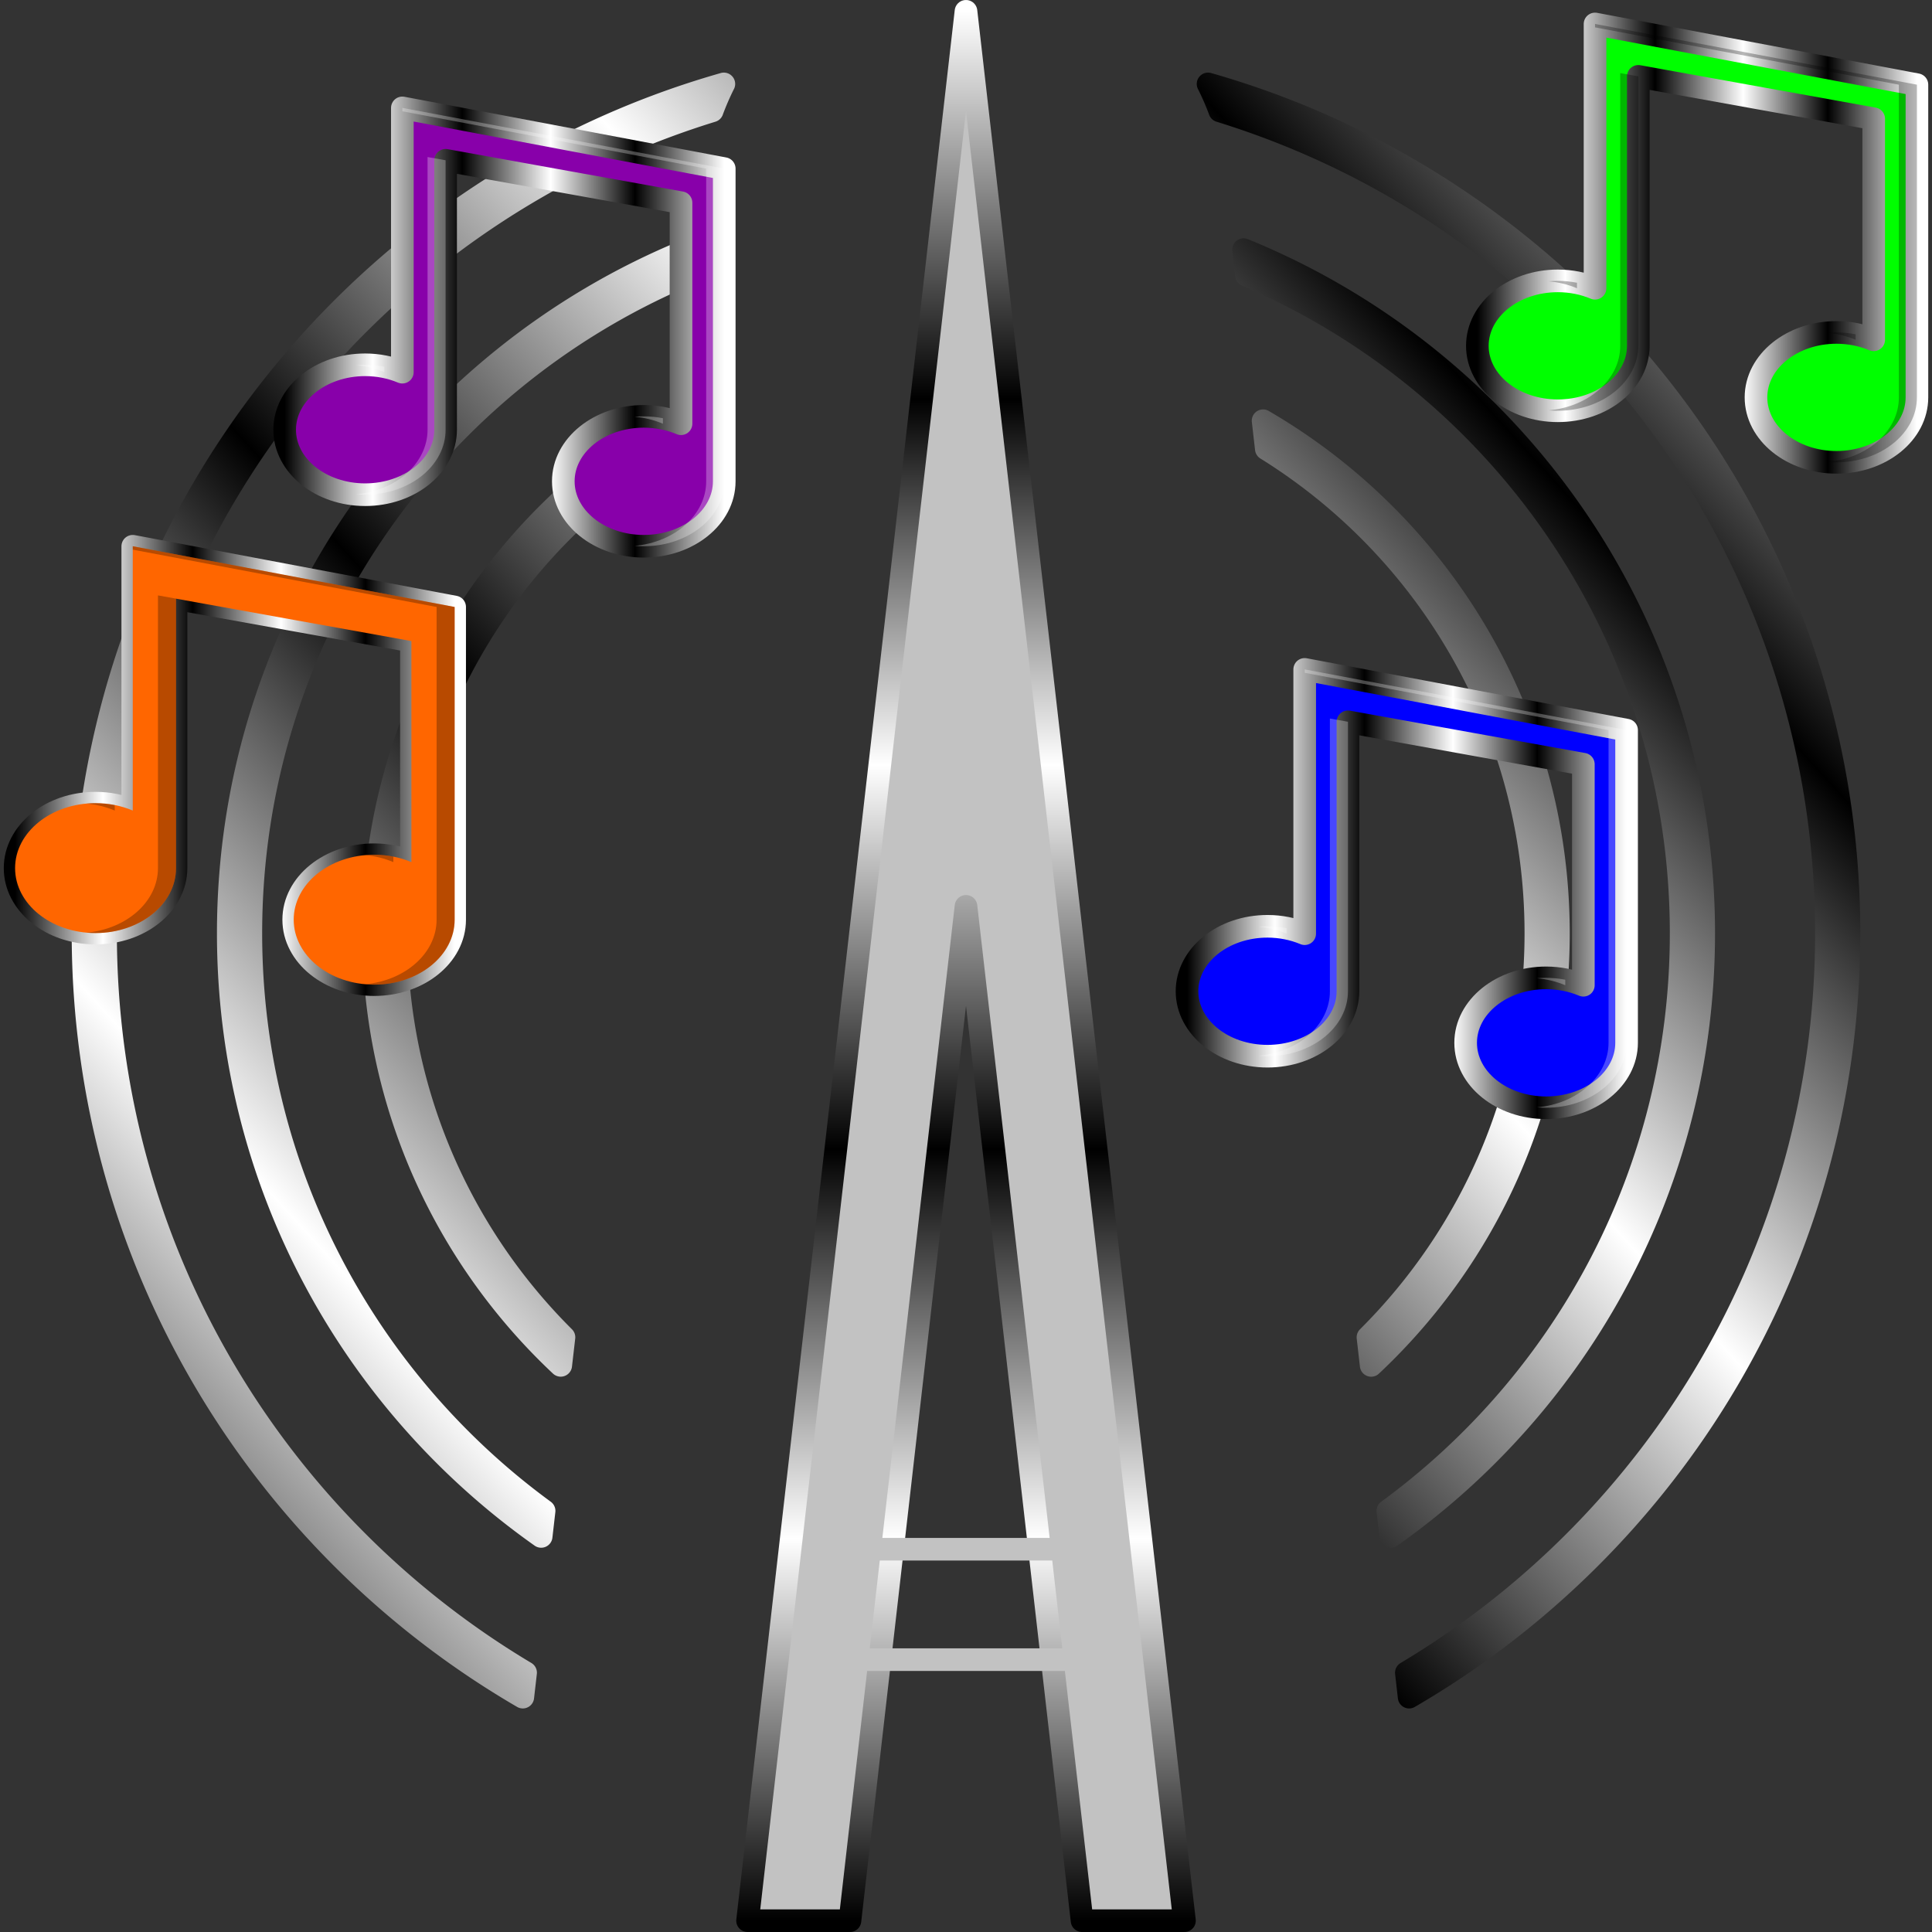 <?xml version="1.0" encoding="UTF-8" standalone="no"?>
<!-- Created with Inkscape (http://www.inkscape.org/) -->

<svg
   width="512"
   height="512"
   viewBox="0 0 135.467 135.467"
   version="1.1"
   id="svg5"
   inkscape:version="1.4.2 (ebf0e940d0, 2025-05-08)"
   sodipodi:docname="internet-radio-new.svg"
   xml:space="preserve"
   xmlns:inkscape="http://www.inkscape.org/namespaces/inkscape"
   xmlns:sodipodi="http://sodipodi.sourceforge.net/DTD/sodipodi-0.dtd"
   xmlns:xlink="http://www.w3.org/1999/xlink"
   xmlns="http://www.w3.org/2000/svg"
   xmlns:svg="http://www.w3.org/2000/svg"><rect x="0" y="0" width="135.467" height="135.467" fill="#333333" stroke="none"/><sodipodi:namedview
     id="namedview7"
     pagecolor="#242424"
     bordercolor="#666666"
     borderopacity="1"
     inkscape:showpageshadow="0"
     inkscape:pageopacity="0"
     inkscape:pagecheckerboard="1"
     inkscape:deskcolor="#000000"
     inkscape:document-units="px"
     showgrid="false"
     inkscape:zoom="1.3037281"
     inkscape:cx="569.52058"
     inkscape:cy="182.93691"
     inkscape:window-width="3256"
     inkscape:window-height="1080"
     inkscape:window-x="1864"
     inkscape:window-y="0"
     inkscape:window-maximized="0"
     inkscape:current-layer="layer1" /><defs
     id="defs2"><inkscape:path-effect
       effect="perspective-envelope"
       up_left_point="-173.289,-13.478"
       up_right_point="2.216,-13.738"
       down_left_point="-150.292,50.499"
       down_right_point="-20.781,50.499"
       id="path-effect13"
       is_visible="true"
       lpeversion="1"
       deform_type="perspective"
       horizontal_mirror="false"
       vertical_mirror="true"
       overflow_perspective="false" /><inkscape:path-effect
       effect="fillet_chamfer"
       id="path-effect4"
       is_visible="true"
       lpeversion="1"
       nodesatellites_param="F,0,0,1,0,4,0,1 @ F,0,0,1,0,4,0,1 @ F,0,0,1,0,4,0,1 @ F,0,0,1,0,4,0,1 @ F,0,0,1,0,4,0,1 @ F,0,0,1,0,4,0,1 @ F,0,0,1,0,4,0,1 @ F,0,0,1,0,4,0,1 @ F,0,0,1,0,4,0,1"
       radius="4"
       unit="px"
       method="auto"
       mode="F"
       chamfer_steps="1"
       flexible="false"
       use_knot_distance="true"
       apply_no_radius="true"
       apply_with_radius="true"
       only_selected="false"
       hide_knots="false" /><linearGradient
       id="linearGradient55090"><stop
         style="stop-color:#ffffff;stop-opacity:1;"
         offset="0"
         id="stop18555" /><stop
         style="stop-color:#ffffff;stop-opacity:0;"
         offset="1"
         id="stop18557" /></linearGradient><rect
       x="-11597.953"
       y="-4257.646"
       width="1975.868"
       height="200.966"
       id="rect48518" /><rect
       x="-8208.527"
       y="-3087.547"
       width="1540.277"
       height="399.283"
       id="rect18280" /><rect
       x="-7623.773"
       y="-3087.547"
       width="297.087"
       height="113.41"
       id="rect14949" /><rect
       x="-11253.933"
       y="-3026.104"
       width="426.866"
       height="121.266"
       id="rect14939" /><rect
       x="-11645.953"
       y="-4293.92"
       width="1104"
       height="201.6"
       id="rect190181" /><rect
       x="-10061.453"
       y="-913.696"
       width="857.428"
       height="1147.735"
       id="rect17444" /><rect
       x="-10061.453"
       y="-913.696"
       width="1679.356"
       height="53.843"
       id="rect17444-3" /><rect
       x="-10061.453"
       y="-913.696"
       width="857.428"
       height="1147.735"
       id="rect17444-3-5" /><rect
       x="-10061.453"
       y="-913.696"
       width="857.428"
       height="1147.735"
       id="rect17444-3-5-2" /><rect
       x="-10061.453"
       y="-913.696"
       width="857.428"
       height="1147.735"
       id="rect17444-3-5-2-8" /><rect
       x="-10061.453"
       y="-913.696"
       width="857.428"
       height="1147.735"
       id="rect17444-3-5-2-8-7" /><rect
       x="-10061.453"
       y="-913.696"
       width="1456.625"
       height="97.241"
       id="rect17444-3-5-2-8-7-6" /><rect
       x="-10061.453"
       y="-913.696"
       width="1240.177"
       height="403.351"
       id="rect17444-3-5-2-8-7-6-2" /><rect
       x="-10061.453"
       y="-913.696"
       width="857.428"
       height="1147.735"
       id="rect17444-3-5-2-8-7-6-3" /><rect
       x="-10061.453"
       y="-913.696"
       width="857.428"
       height="1147.735"
       id="rect17444-3-5-2-8-7-6-3-6" /><rect
       x="-10061.453"
       y="-913.696"
       width="857.428"
       height="1147.735"
       id="rect17444-3-5-2-8-7-6-3-6-5" /><rect
       x="-10061.453"
       y="-913.696"
       width="857.428"
       height="1147.735"
       id="rect17444-2" /><rect
       x="-10061.453"
       y="-913.696"
       width="1738.801"
       height="1124.929"
       id="rect154594" /><rect
       x="-10061.453"
       y="-913.696"
       width="857.428"
       height="1147.735"
       id="rect155326" /><rect
       x="-10061.453"
       y="-913.696"
       width="857.428"
       height="1147.735"
       id="rect6830" /><rect
       x="-10061.453"
       y="-913.696"
       width="857.428"
       height="1147.735"
       id="rect6830-3" /><rect
       x="-10061.453"
       y="-913.696"
       width="1738.801"
       height="1124.929"
       id="rect3302" /><rect
       x="-10061.453"
       y="-913.696"
       width="1738.801"
       height="1124.929"
       id="rect3459" /><rect
       x="-10061.453"
       y="-913.696"
       width="1738.801"
       height="1124.929"
       id="rect3569" /><rect
       x="-10061.453"
       y="-913.696"
       width="1738.801"
       height="1124.929"
       id="rect4444" /><rect
       x="-10061.453"
       y="-913.696"
       width="1738.801"
       height="1124.929"
       id="rect4450" /><rect
       x="-10061.453"
       y="-913.696"
       width="1738.801"
       height="1124.929"
       id="rect4456" /><rect
       x="-10061.453"
       y="-913.696"
       width="1738.801"
       height="1124.929"
       id="rect4576" /><rect
       x="-10061.453"
       y="-913.696"
       width="1738.801"
       height="1124.929"
       id="rect4582" /><rect
       x="-10061.453"
       y="-913.696"
       width="1738.801"
       height="1124.929"
       id="rect4771" /><rect
       x="-10061.453"
       y="-913.696"
       width="1738.801"
       height="1124.929"
       id="rect4900" /><rect
       x="-10061.453"
       y="-913.696"
       width="1738.801"
       height="1124.929"
       id="rect5759" /><rect
       x="-10061.453"
       y="-913.696"
       width="1738.801"
       height="1124.929"
       id="rect5767" /><rect
       x="-10061.453"
       y="-913.696"
       width="1738.801"
       height="1124.929"
       id="rect5773" /><rect
       x="-10061.453"
       y="-913.696"
       width="857.428"
       height="1147.735"
       id="rect102083" /><rect
       x="-8208.527"
       y="-3087.547"
       width="1540.277"
       height="399.283"
       id="rect104432" /><rect
       x="-8208.527"
       y="-3087.547"
       width="1540.277"
       height="399.283"
       id="rect104432-2" /><linearGradient
       inkscape:collect="always"
       id="linearGradient12717"><stop
         style="stop-color:#000000;stop-opacity:1;"
         offset="0"
         id="stop12711" /><stop
         style="stop-color:#505050;stop-opacity:1;"
         offset="0.985"
         id="stop12713" /><stop
         style="stop-color:#000000;stop-opacity:1;"
         offset="1"
         id="stop12715" /></linearGradient><rect
       x="-444.119"
       y="592.839"
       width="466.719"
       height="433.566"
       id="rect1259" /><rect
       x="-444.119"
       y="592.839"
       width="466.719"
       height="433.566"
       id="rect22076" /><linearGradient
       id="linearGradient973"
       inkscape:collect="always"><stop
         style="stop-color:#00303d;stop-opacity:1;"
         offset="0"
         id="stop973" /><stop
         style="stop-color:#000c0f;stop-opacity:1;"
         offset="0.5"
         id="stop979" /><stop
         style="stop-color:#001014;stop-opacity:1;"
         offset="1"
         id="stop974" /></linearGradient><clipPath
       clipPathUnits="userSpaceOnUse"
       id="clipPath28"><path
         style="font-variation-settings:'opsz' 32;baseline-shift:baseline;display:inline;overflow:visible;vector-effect:none;fill:#e6e6e6;stroke-width:1;stroke-linecap:round;stroke-linejoin:round;stroke-miterlimit:12;paint-order:markers stroke fill;enable-background:accumulate;stop-color:#000000"
         d="M 72.209,7.752 A 2.91,2.91 0 0 1 69.298,10.663 2.91,2.91 0 0 1 66.388,7.752 2.91,2.91 0 0 1 69.298,4.842 2.91,2.91 0 0 1 72.209,7.752 Z"
         id="path29" /></clipPath><clipPath
       clipPathUnits="userSpaceOnUse"
       id="clipPath79736"><g
         id="g79742"
         transform="translate(-6.356,1.145)"><rect
           style="opacity:1;fill:#000000;fill-opacity:1;stroke:none;stroke-width:1.959;stroke-linecap:round;stroke-linejoin:round;stroke-dasharray:none;stroke-opacity:1;paint-order:stroke fill markers"
           id="rect79738"
           width="0.841"
           height="5.016"
           x="13.798"
           y="11.781"
           ry="0.65"
           transform="rotate(90)" /><rect
           style="opacity:1;fill:#000000;fill-opacity:1;stroke:none;stroke-width:1.959;stroke-linecap:round;stroke-linejoin:round;stroke-dasharray:none;stroke-opacity:1;paint-order:stroke fill markers"
           id="rect79740"
           width="0.841"
           height="5.016"
           x="-14.709"
           y="11.711"
           ry="0.65" /></g></clipPath><clipPath
       clipPathUnits="userSpaceOnUse"
       id="clipPath79744"><g
         id="g79750"
         transform="translate(-6.356,1.145)"><rect
           style="opacity:1;fill:#000000;fill-opacity:1;stroke:none;stroke-width:1.959;stroke-linecap:round;stroke-linejoin:round;stroke-dasharray:none;stroke-opacity:1;paint-order:stroke fill markers"
           id="rect79746"
           width="0.841"
           height="5.016"
           x="13.798"
           y="11.781"
           ry="0.65"
           transform="rotate(90)" /><rect
           style="opacity:1;fill:#000000;fill-opacity:1;stroke:none;stroke-width:1.959;stroke-linecap:round;stroke-linejoin:round;stroke-dasharray:none;stroke-opacity:1;paint-order:stroke fill markers"
           id="rect79748"
           width="0.841"
           height="5.016"
           x="-14.709"
           y="11.711"
           ry="0.65" /></g></clipPath><clipPath
       clipPathUnits="userSpaceOnUse"
       id="clipPath79744-3"><g
         id="g79750-8"
         transform="translate(-6.356,1.145)"><rect
           style="opacity:1;fill:#000000;fill-opacity:1;stroke:none;stroke-width:1.959;stroke-linecap:round;stroke-linejoin:round;stroke-dasharray:none;stroke-opacity:1;paint-order:stroke fill markers"
           id="rect79746-0"
           width="0.841"
           height="5.016"
           x="13.798"
           y="11.781"
           ry="0.65"
           transform="rotate(90)" /><rect
           style="opacity:1;fill:#000000;fill-opacity:1;stroke:none;stroke-width:1.959;stroke-linecap:round;stroke-linejoin:round;stroke-dasharray:none;stroke-opacity:1;paint-order:stroke fill markers"
           id="rect79748-4"
           width="0.841"
           height="5.016"
           x="-14.709"
           y="11.711"
           ry="0.65" /></g></clipPath><clipPath
       clipPathUnits="userSpaceOnUse"
       id="clipPath79736-5"><g
         id="g79742-4"
         transform="translate(-6.356,1.145)"><rect
           style="opacity:1;fill:#000000;fill-opacity:1;stroke:none;stroke-width:1.959;stroke-linecap:round;stroke-linejoin:round;stroke-dasharray:none;stroke-opacity:1;paint-order:stroke fill markers"
           id="rect79738-4"
           width="0.841"
           height="5.016"
           x="13.798"
           y="11.781"
           ry="0.65"
           transform="rotate(90)" /><rect
           style="opacity:1;fill:#000000;fill-opacity:1;stroke:none;stroke-width:1.959;stroke-linecap:round;stroke-linejoin:round;stroke-dasharray:none;stroke-opacity:1;paint-order:stroke fill markers"
           id="rect79740-9"
           width="0.841"
           height="5.016"
           x="-14.709"
           y="11.711"
           ry="0.65" /></g></clipPath><clipPath
       clipPathUnits="userSpaceOnUse"
       id="clipPath79744-8"><g
         id="g79750-9"
         transform="translate(-6.356,1.145)"><rect
           style="opacity:1;fill:#000000;fill-opacity:1;stroke:none;stroke-width:1.959;stroke-linecap:round;stroke-linejoin:round;stroke-dasharray:none;stroke-opacity:1;paint-order:stroke fill markers"
           id="rect79746-2"
           width="0.841"
           height="5.016"
           x="13.798"
           y="11.781"
           ry="0.65"
           transform="rotate(90)" /><rect
           style="opacity:1;fill:#000000;fill-opacity:1;stroke:none;stroke-width:1.959;stroke-linecap:round;stroke-linejoin:round;stroke-dasharray:none;stroke-opacity:1;paint-order:stroke fill markers"
           id="rect79748-8"
           width="0.841"
           height="5.016"
           x="-14.709"
           y="11.711"
           ry="0.65" /></g></clipPath><clipPath
       clipPathUnits="userSpaceOnUse"
       id="clipPath79736-3"><g
         id="g79742-3"
         transform="translate(-6.356,1.145)"><rect
           style="opacity:1;fill:#000000;fill-opacity:1;stroke:none;stroke-width:1.959;stroke-linecap:round;stroke-linejoin:round;stroke-dasharray:none;stroke-opacity:1;paint-order:stroke fill markers"
           id="rect79738-3"
           width="0.841"
           height="5.016"
           x="13.798"
           y="11.781"
           ry="0.65"
           transform="rotate(90)" /><rect
           style="opacity:1;fill:#000000;fill-opacity:1;stroke:none;stroke-width:1.959;stroke-linecap:round;stroke-linejoin:round;stroke-dasharray:none;stroke-opacity:1;paint-order:stroke fill markers"
           id="rect79740-8"
           width="0.841"
           height="5.016"
           x="-14.709"
           y="11.711"
           ry="0.65" /></g></clipPath><clipPath
       clipPathUnits="userSpaceOnUse"
       id="clipPath79744-0"><g
         id="g79750-4"
         transform="translate(-6.356,1.145)"><rect
           style="opacity:1;fill:#000000;fill-opacity:1;stroke:none;stroke-width:1.959;stroke-linecap:round;stroke-linejoin:round;stroke-dasharray:none;stroke-opacity:1;paint-order:stroke fill markers"
           id="rect79746-1"
           width="0.841"
           height="5.016"
           x="13.798"
           y="11.781"
           ry="0.65"
           transform="rotate(90)" /><rect
           style="opacity:1;fill:#000000;fill-opacity:1;stroke:none;stroke-width:1.959;stroke-linecap:round;stroke-linejoin:round;stroke-dasharray:none;stroke-opacity:1;paint-order:stroke fill markers"
           id="rect79748-0"
           width="0.841"
           height="5.016"
           x="-14.709"
           y="11.711"
           ry="0.65" /></g></clipPath><clipPath
       clipPathUnits="userSpaceOnUse"
       id="clipPath79736-4"><g
         id="g79742-7"
         transform="translate(-6.356,1.145)"><rect
           style="opacity:1;fill:#000000;fill-opacity:1;stroke:none;stroke-width:1.959;stroke-linecap:round;stroke-linejoin:round;stroke-dasharray:none;stroke-opacity:1;paint-order:stroke fill markers"
           id="rect79738-9"
           width="0.841"
           height="5.016"
           x="13.798"
           y="11.781"
           ry="0.65"
           transform="rotate(90)" /><rect
           style="opacity:1;fill:#000000;fill-opacity:1;stroke:none;stroke-width:1.959;stroke-linecap:round;stroke-linejoin:round;stroke-dasharray:none;stroke-opacity:1;paint-order:stroke fill markers"
           id="rect79740-3"
           width="0.841"
           height="5.016"
           x="-14.709"
           y="11.711"
           ry="0.65" /></g></clipPath><clipPath
       clipPathUnits="userSpaceOnUse"
       id="clipPath114802"><rect
         style="fill:#444444;fill-opacity:1;stroke:none;stroke-width:1.961;stroke-linecap:round;stroke-linejoin:round;stroke-dasharray:none;stroke-opacity:1;paint-order:stroke fill markers"
         id="rect114804"
         width="135.467"
         height="135.467"
         x="-142.996"
         y="-4.267"
         ry="1.834" /></clipPath><linearGradient
       id="linearGradient19"
       inkscape:collect="always"><stop
         style="stop-color:#f56200;stop-opacity:1;"
         offset="0"
         id="stop19" /><stop
         style="stop-color:#b84a00;stop-opacity:1;"
         offset="1"
         id="stop20-6" /></linearGradient><linearGradient
       id="linearGradient1"
       inkscape:collect="always"><stop
         style="stop-color:#3d3d3d;stop-opacity:1;"
         offset="0"
         id="stop2-0" /><stop
         style="stop-color:#2e2e2e;stop-opacity:1;"
         offset="1"
         id="stop1" /></linearGradient><clipPath
       clipPathUnits="userSpaceOnUse"
       id="clipPath21"><rect
         style="fill:url(#linearGradient22-9);stroke-width:1.799;stroke-linecap:round;stroke-linejoin:round;stroke-dashoffset:149.514;paint-order:markers stroke fill"
         id="rect21-7"
         width="12.171"
         height="12.171"
         x="175.362"
         y="34.993"
         ry="1.648" /></clipPath><linearGradient
       inkscape:collect="always"
       xlink:href="#linearGradient19"
       id="linearGradient22-9"
       gradientUnits="userSpaceOnUse"
       gradientTransform="translate(18.254,-1.231)"
       x1="163.194"
       y1="36.224"
       x2="163.194"
       y2="48.395" /><clipPath
       clipPathUnits="userSpaceOnUse"
       id="clipPath22"><rect
         style="fill:url(#linearGradient22-9);stroke-width:1.799;stroke-linecap:round;stroke-linejoin:round;stroke-dashoffset:149.514;paint-order:markers stroke fill"
         id="rect22-2"
         width="12.171"
         height="12.171"
         x="175.362"
         y="34.993"
         ry="1.648" /></clipPath><clipPath
       clipPathUnits="userSpaceOnUse"
       id="clipPath23"><rect
         style="fill:url(#linearGradient22-9);stroke-width:1.799;stroke-linecap:round;stroke-linejoin:round;stroke-dashoffset:149.514;paint-order:markers stroke fill"
         id="rect23-2"
         width="12.171"
         height="12.171"
         x="175.362"
         y="34.993"
         ry="1.648" /></clipPath><clipPath
       clipPathUnits="userSpaceOnUse"
       id="clipPath24"><rect
         style="fill:url(#linearGradient22-9);stroke-width:1.799;stroke-linecap:round;stroke-linejoin:round;stroke-dashoffset:149.514;paint-order:markers stroke fill"
         id="rect24"
         width="12.171"
         height="12.171"
         x="175.362"
         y="34.993"
         ry="1.648" /></clipPath><filter
       style="color-interpolation-filters:sRGB;"
       inkscape:label="Noise Fill"
       id="filter1427"
       x="0"
       y="0"
       width="1"
       height="1"><feTurbulence
         type="fractalNoise"
         baseFrequency="0.1 100"
         numOctaves="4"
         seed="2"
         result="turbulence"
         id="feTurbulence1426" /><feComposite
         in="SourceGraphic"
         in2="turbulence"
         operator="in"
         result="composite1"
         id="feComposite1426" /><feColorMatrix
         values="1 0 0 0 0 0 1 0 0 0 0 0 1 0 0 0 0 0 4 -1 "
         result="color"
         id="feColorMatrix1426" /><feFlood
         flood-opacity="1"
         flood-color="rgb(255,158,0)"
         result="flood"
         id="feFlood1426" /><feMerge
         result="merge"
         id="feMerge1427"><feMergeNode
           in="flood"
           id="feMergeNode1426" /><feMergeNode
           in="color"
           id="feMergeNode1427" /></feMerge><feComposite
         in2="SourceGraphic"
         operator="in"
         result="fbSourceGraphic"
         id="feComposite1427" /><feColorMatrix
         result="fbSourceGraphicAlpha"
         in="fbSourceGraphic"
         values="0 0 0 -1 0 0 0 0 -1 0 0 0 0 -1 0 0 0 0 1 0"
         id="feColorMatrix1427" /><feTurbulence
         id="feTurbulence1427"
         type="fractalNoise"
         baseFrequency="0.1 100"
         numOctaves="4"
         seed="2"
         result="turbulence"
         in="fbSourceGraphic" /><feComposite
         id="feComposite1428"
         in="fbSourceGraphic"
         in2="turbulence"
         operator="in"
         result="composite1" /><feColorMatrix
         id="feColorMatrix1428"
         values="1 0 0 0 0 0 1 0 0 0 0 0 1 0 0 0 0 0 4 -1 "
         result="color" /><feFlood
         id="feFlood1428"
         flood-opacity="1"
         flood-color="rgb(255,255,255)"
         result="flood" /><feMerge
         id="feMerge1428"
         result="merge"><feMergeNode
           id="feMergeNode1428"
           in="flood" /><feMergeNode
           id="feMergeNode1429"
           in="color" /></feMerge><feComposite
         id="feComposite1429"
         in2="fbSourceGraphic"
         operator="in"
         result="fbSourceGraphic" /><feColorMatrix
         result="fbSourceGraphicAlpha"
         in="fbSourceGraphic"
         values="0 0 0 -1 0 0 0 0 -1 0 0 0 0 -1 0 0 0 0 1 0"
         id="feColorMatrix1429" /><feTurbulence
         id="feTurbulence1429"
         type="fractalNoise"
         baseFrequency="0.1 100"
         numOctaves="4"
         seed="2"
         result="turbulence"
         in="fbSourceGraphic" /><feComposite
         id="feComposite1430"
         in="fbSourceGraphic"
         in2="turbulence"
         operator="in"
         result="composite1" /><feColorMatrix
         id="feColorMatrix1430"
         values="1 0 0 0 0 0 1 0 0 0 0 0 1 0 0 0 0 0 4 -1 "
         result="color" /><feFlood
         id="feFlood1430"
         flood-opacity="1"
         flood-color="rgb(255,255,255)"
         result="flood" /><feMerge
         id="feMerge1430"
         result="merge"><feMergeNode
           id="feMergeNode1430"
           in="flood" /><feMergeNode
           id="feMergeNode1431"
           in="color" /></feMerge><feComposite
         id="feComposite1431"
         in2="fbSourceGraphic"
         operator="in"
         result="fbSourceGraphic" /><feColorMatrix
         result="fbSourceGraphicAlpha"
         in="fbSourceGraphic"
         values="0 0 0 -1 0 0 0 0 -1 0 0 0 0 -1 0 0 0 0 1 0"
         id="feColorMatrix1431" /><feTurbulence
         id="feTurbulence1431"
         type="fractalNoise"
         baseFrequency="0.1 100"
         numOctaves="4"
         seed="2"
         result="turbulence"
         in="fbSourceGraphic" /><feComposite
         id="feComposite1432"
         in="fbSourceGraphic"
         in2="turbulence"
         operator="in"
         result="composite1" /><feColorMatrix
         id="feColorMatrix1432"
         values="1 0 0 0 0 0 1 0 0 0 0 0 1 0 0 0 0 0 4 -1 "
         result="color" /><feFlood
         id="feFlood1432"
         flood-opacity="1"
         flood-color="rgb(255,255,255)"
         result="flood" /><feMerge
         id="feMerge1432"
         result="merge"><feMergeNode
           id="feMergeNode1432"
           in="flood" /><feMergeNode
           id="feMergeNode1433"
           in="color" /></feMerge><feComposite
         id="feComposite1433"
         in2="fbSourceGraphic"
         operator="in"
         result="fbSourceGraphic" /><feColorMatrix
         result="fbSourceGraphicAlpha"
         in="fbSourceGraphic"
         values="0 0 0 -1 0 0 0 0 -1 0 0 0 0 -1 0 0 0 0 1 0"
         id="feColorMatrix1433" /><feTurbulence
         id="feTurbulence1433"
         type="fractalNoise"
         baseFrequency="0.1 100"
         numOctaves="4"
         seed="2"
         result="turbulence"
         in="fbSourceGraphic" /><feComposite
         id="feComposite1434"
         in="fbSourceGraphic"
         in2="turbulence"
         operator="in"
         result="composite1" /><feColorMatrix
         id="feColorMatrix1434"
         values="1 0 0 0 0 0 1 0 0 0 0 0 1 0 0 0 0 0 4 -1 "
         result="color" /><feFlood
         id="feFlood1434"
         flood-opacity="1"
         flood-color="rgb(255,255,255)"
         result="flood" /><feMerge
         id="feMerge1434"
         result="merge"><feMergeNode
           id="feMergeNode1434"
           in="flood" /><feMergeNode
           id="feMergeNode1435"
           in="color" /></feMerge><feComposite
         id="feComposite1435"
         in2="fbSourceGraphic"
         operator="in"
         result="fbSourceGraphic" /><feColorMatrix
         result="fbSourceGraphicAlpha"
         in="fbSourceGraphic"
         values="0 0 0 -1 0 0 0 0 -1 0 0 0 0 -1 0 0 0 0 1 0"
         id="feColorMatrix1435" /><feTurbulence
         id="feTurbulence1435"
         type="fractalNoise"
         baseFrequency="0.1 100"
         numOctaves="4"
         seed="2"
         result="turbulence"
         in="fbSourceGraphic" /><feComposite
         id="feComposite1436"
         in="fbSourceGraphic"
         in2="turbulence"
         operator="in"
         result="composite1" /><feColorMatrix
         id="feColorMatrix1436"
         values="1 0 0 0 0 0 1 0 0 0 0 0 1 0 0 0 0 0 4 -1 "
         result="color" /><feFlood
         id="feFlood1436"
         flood-opacity="1"
         flood-color="rgb(255,255,255)"
         result="flood" /><feMerge
         id="feMerge1436"
         result="merge"><feMergeNode
           id="feMergeNode1436"
           in="flood" /><feMergeNode
           id="feMergeNode1437"
           in="color" /></feMerge><feComposite
         id="feComposite1437"
         in2="fbSourceGraphic"
         operator="in"
         result="fbSourceGraphic" /><feColorMatrix
         result="fbSourceGraphicAlpha"
         in="fbSourceGraphic"
         values="0 0 0 -1 0 0 0 0 -1 0 0 0 0 -1 0 0 0 0 1 0"
         id="feColorMatrix1437" /><feTurbulence
         id="feTurbulence1437"
         type="fractalNoise"
         baseFrequency="0.1 100"
         numOctaves="4"
         seed="2"
         result="turbulence"
         in="fbSourceGraphic" /><feComposite
         id="feComposite1438"
         in="fbSourceGraphic"
         in2="turbulence"
         operator="in"
         result="composite1" /><feColorMatrix
         id="feColorMatrix1438"
         values="1 0 0 0 0 0 1 0 0 0 0 0 1 0 0 0 0 0 4 -1 "
         result="color" /><feFlood
         id="feFlood1438"
         flood-opacity="1"
         flood-color="rgb(255,255,255)"
         result="flood" /><feMerge
         id="feMerge1438"
         result="merge"><feMergeNode
           id="feMergeNode1438"
           in="flood" /><feMergeNode
           id="feMergeNode1439"
           in="color" /></feMerge><feComposite
         id="feComposite1439"
         in2="fbSourceGraphic"
         operator="in"
         result="fbSourceGraphic" /><feColorMatrix
         result="fbSourceGraphicAlpha"
         in="fbSourceGraphic"
         values="0 0 0 -1 0 0 0 0 -1 0 0 0 0 -1 0 0 0 0 1 0"
         id="feColorMatrix1439" /><feTurbulence
         id="feTurbulence1439"
         type="fractalNoise"
         baseFrequency="0.1 100"
         numOctaves="4"
         seed="2"
         result="turbulence"
         in="fbSourceGraphic" /><feComposite
         id="feComposite1440"
         in="fbSourceGraphic"
         in2="turbulence"
         operator="in"
         result="composite1" /><feColorMatrix
         id="feColorMatrix1440"
         values="1 0 0 0 0 0 1 0 0 0 0 0 1 0 0 0 0 0 4 -1 "
         result="color" /><feFlood
         id="feFlood1440"
         flood-opacity="1"
         flood-color="rgb(255,255,255)"
         result="flood" /><feMerge
         id="feMerge1440"
         result="merge"><feMergeNode
           id="feMergeNode1440"
           in="flood" /><feMergeNode
           id="feMergeNode1441"
           in="color" /></feMerge><feComposite
         id="feComposite1441"
         in2="fbSourceGraphic"
         operator="in"
         result="fbSourceGraphic" /><feColorMatrix
         result="fbSourceGraphicAlpha"
         in="fbSourceGraphic"
         values="0 0 0 -1 0 0 0 0 -1 0 0 0 0 -1 0 0 0 0 1 0"
         id="feColorMatrix1441" /><feTurbulence
         id="feTurbulence1441"
         type="fractalNoise"
         baseFrequency="0.1 100"
         numOctaves="4"
         seed="2"
         result="turbulence"
         in="fbSourceGraphic" /><feComposite
         id="feComposite1442"
         in="fbSourceGraphic"
         in2="turbulence"
         operator="in"
         result="composite1" /><feColorMatrix
         id="feColorMatrix1442"
         values="1 0 0 0 0 0 1 0 0 0 0 0 1 0 0 0 0 0 4 -1 "
         result="color" /><feFlood
         id="feFlood1442"
         flood-opacity="1"
         flood-color="rgb(255,255,255)"
         result="flood" /><feMerge
         id="feMerge1442"
         result="merge"><feMergeNode
           id="feMergeNode1442"
           in="flood" /><feMergeNode
           id="feMergeNode1443"
           in="color" /></feMerge><feComposite
         id="feComposite1443"
         in2="fbSourceGraphic"
         operator="in"
         result="fbSourceGraphic" /><feColorMatrix
         result="fbSourceGraphicAlpha"
         in="fbSourceGraphic"
         values="0 0 0 -1 0 0 0 0 -1 0 0 0 0 -1 0 0 0 0 1 0"
         id="feColorMatrix1443" /><feTurbulence
         id="feTurbulence1443"
         type="fractalNoise"
         baseFrequency="0.1 100"
         numOctaves="4"
         seed="2"
         result="turbulence"
         in="fbSourceGraphic" /><feComposite
         id="feComposite1444"
         in="fbSourceGraphic"
         in2="turbulence"
         operator="in"
         result="composite1" /><feColorMatrix
         id="feColorMatrix1444"
         values="1 0 0 0 0 0 1 0 0 0 0 0 1 0 0 0 0 0 4 -1 "
         result="color" /><feFlood
         id="feFlood1444"
         flood-opacity="1"
         flood-color="rgb(255,255,255)"
         result="flood" /><feMerge
         id="feMerge1444"
         result="merge"><feMergeNode
           id="feMergeNode1444"
           in="flood" /><feMergeNode
           id="feMergeNode1445"
           in="color" /></feMerge><feComposite
         id="feComposite1445"
         in2="fbSourceGraphic"
         operator="in"
         result="composite2" /></filter><filter
       style="color-interpolation-filters:sRGB;"
       inkscape:label="Noise Fill"
       id="filter1450"
       x="0"
       y="0"
       width="1"
       height="1"><feTurbulence
         type="fractalNoise"
         baseFrequency="0.1 100"
         numOctaves="4"
         seed="2"
         result="turbulence"
         id="feTurbulence1449" /><feComposite
         in="SourceGraphic"
         in2="turbulence"
         operator="out"
         result="composite1"
         id="feComposite1449" /><feColorMatrix
         values="1 0 0 0 0 0 1 0 0 0 0 0 1 0 0 0 0 0 4 -1 "
         result="color"
         id="feColorMatrix1449" /><feFlood
         flood-opacity="1"
         flood-color="rgb(255,255,255)"
         result="flood"
         id="feFlood1449" /><feMerge
         result="merge"
         id="feMerge1450"><feMergeNode
           in="flood"
           id="feMergeNode1449" /><feMergeNode
           in="color"
           id="feMergeNode1450" /></feMerge><feComposite
         in2="SourceGraphic"
         operator="in"
         result="composite2"
         id="feComposite1450" /></filter><clipPath
       clipPathUnits="userSpaceOnUse"
       id="clipPath1455"><rect
         style="display:inline;opacity:1;mix-blend-mode:normal;fill:url(#linearGradient1456);stroke-width:1.799;stroke-linecap:round;stroke-linejoin:round;stroke-dashoffset:149.514;paint-order:markers stroke fill"
         id="rect1456"
         width="135.467"
         height="49.567"
         x="-1.1939057e-06"
         y="42.95"
         ry="2.653" /></clipPath><linearGradient
       inkscape:collect="always"
       xlink:href="#linearGradient1"
       id="linearGradient1456"
       gradientUnits="userSpaceOnUse"
       gradientTransform="matrix(1,0,0,0.802,-1.1939057e-6,42.95)"
       x1="56.042"
       y1="0"
       x2="56.042"
       y2="61.822" /><filter
       style="color-interpolation-filters:sRGB;"
       inkscape:label="Noise Fill"
       id="filter1517"
       x="0"
       y="0"
       width="1"
       height="1"><feTurbulence
         type="fractalNoise"
         baseFrequency="8 8"
         numOctaves="1"
         seed="9"
         result="turbulence"
         id="feTurbulence1516" /><feComposite
         in="SourceGraphic"
         in2="turbulence"
         operator="in"
         result="composite1"
         id="feComposite1516" /><feColorMatrix
         values="1 0 0 0 0 0 1 0 0 0 0 0 1 0 0 0 0 0 3.4 -1 "
         result="color"
         id="feColorMatrix1516" /><feFlood
         flood-opacity="1"
         flood-color="rgb(112,87,49)"
         result="flood"
         id="feFlood1516" /><feMerge
         result="merge"
         id="feMerge1517"><feMergeNode
           in="flood"
           id="feMergeNode1516" /><feMergeNode
           in="color"
           id="feMergeNode1517" /></feMerge><feComposite
         in2="SourceGraphic"
         operator="in"
         result="composite2"
         id="feComposite1517" /></filter><linearGradient
       id="linearGradient547-2"
       inkscape:collect="always"><stop
         style="stop-color:#383838;stop-opacity:1;"
         offset="0"
         id="stop547" /><stop
         style="stop-color:#2e2e2e;stop-opacity:1;"
         offset="1"
         id="stop548" /></linearGradient><clipPath
       clipPathUnits="userSpaceOnUse"
       id="clipPath28-6"><path
         id="path29-0"
         style="color:#000000;display:inline;mix-blend-mode:normal;fill:#000080;stroke-width:1;stroke-linecap:round;stroke-linejoin:round;-inkscape-stroke:none;paint-order:markers stroke fill"
         d="m 120.722,117.306 c -0.502,0 -0.905,0.404 -0.905,0.905 v 4.263 c 0,0.502 0.404,0.905 0.905,0.905 0.502,0 0.906,-0.404 0.906,-0.905 v -4.263 c 0,-0.502 -0.404,-0.905 -0.906,-0.905 z m -1.753,1.212 c -1.981,0.721 -3.403,2.624 -3.403,4.848 0,2.839 2.318,5.156 5.156,5.156 2.839,0 5.156,-2.318 5.156,-5.156 0,-2.224 -1.422,-4.127 -3.403,-4.848 v 1.858 c 1.025,0.598 1.708,1.708 1.708,2.989 0,1.923 -1.539,3.461 -3.461,3.461 -1.923,0 -3.461,-1.539 -3.461,-3.461 0,-1.281 0.684,-2.391 1.708,-2.989 z" /></clipPath><clipPath
       clipPathUnits="userSpaceOnUse"
       id="clipPath18-3"><path
         style="color:#000000;fill:#3c0049;stroke-width:1;stroke-linecap:round;stroke-linejoin:round;-inkscape-stroke:none;paint-order:markers stroke fill"
         d="m 112.309,142.41 c -0.502,0 -0.905,0.404 -0.905,0.905 v 4.263 c 0,0.502 0.404,0.906 0.905,0.906 0.502,0 0.906,-0.404 0.906,-0.906 v -4.263 c 0,-0.502 -0.404,-0.905 -0.906,-0.905 z m -1.753,1.212 c -1.981,0.721 -3.403,2.624 -3.403,4.848 0,2.839 2.318,5.156 5.156,5.156 2.839,0 5.156,-2.318 5.156,-5.156 0,-2.224 -1.422,-4.127 -3.403,-4.848 v 1.858 c 1.025,0.598 1.708,1.708 1.708,2.989 0,1.923 -1.539,3.461 -3.461,3.461 -1.923,0 -3.461,-1.539 -3.461,-3.461 0,-1.281 0.683,-2.391 1.708,-2.989 z"
         id="path19-1" /></clipPath><clipPath
       clipPathUnits="userSpaceOnUse"
       id="clipPath59"><path
         style="color:#000000;fill:#b3b3b3;stroke-width:1;stroke-linejoin:round;-inkscape-stroke:none;paint-order:markers stroke fill"
         d="m 347.482,-15.645 c -4.399,-4.399 -11.481,-4.399 -15.88,1.8e-5 l -30.507,30.506 -25.076,25.076 -7.94,7.94 c 0,0 -8.05,16.407 -7.987,23.867 0.063,7.46 1.912,13.857 6.531,18.476 4.619,4.619 11.013,6.466 18.474,6.529 7.46,0.063 23.869,-7.985 23.869,-7.985 l 7.94,-7.94 25.076,-25.076 30.507,-30.506 c 4.399,-4.399 4.397,-11.483 -0.003,-15.882 z m -61.003,86.01 a 8.447,8.447 0 0 1 0,11.945 8.447,8.447 0 0 1 -11.945,0 8.447,8.447 0 0 1 0,-11.945 8.447,8.447 0 0 1 11.945,0 z"
         id="path60-2" /></clipPath><clipPath
       clipPathUnits="userSpaceOnUse"
       id="clipPath61"><path
         id="path62"
         style="fill:url(#linearGradient62-9);fill-opacity:1;stroke:none;stroke-width:3.175;stroke-linejoin:round;paint-order:markers stroke fill"
         d="m 82.455,-44.324 c -4.872,0 -8.793,3.921 -8.793,8.793 l 3e-6,33.783 -6e-6,27.77 v 8.793 c 0,0 4.627,13.542 8.793,17.638 4.165,4.096 8.731,6.614 13.846,6.614 5.115,0 9.678,-2.518 13.844,-6.614 4.166,-4.096 8.795,-17.638 8.795,-17.638 l 1e-5,-8.793 -1e-5,-27.77 1e-5,-33.783 c 0,-4.872 -3.923,-8.793 -8.795,-8.793 z m 13.846,81.401 a 6.614,6.614 0 0 1 6.614,6.614 6.614,6.614 0 0 1 -6.614,6.614 6.614,6.614 0 0 1 -6.614,-6.614 6.614,6.614 0 0 1 6.614,-6.614 z" /></clipPath><linearGradient
       inkscape:collect="always"
       xlink:href="#linearGradient23-3"
       id="linearGradient62-9"
       gradientUnits="userSpaceOnUse"
       gradientTransform="matrix(4.166,1.465004e-7,-1.465004e-7,4.166,-354.479,227.617)"
       x1="102.762"
       y1="-52.863"
       x2="113.629"
       y2="-52.863" /><linearGradient
       id="linearGradient23-3"
       inkscape:collect="always"><stop
         style="stop-color:#292929;stop-opacity:1;"
         offset="0"
         id="stop23-2" /><stop
         style="stop-color:#2d2d2d;stop-opacity:1;"
         offset="0.5"
         id="stop25-1" /><stop
         style="stop-color:#1a1a1a;stop-opacity:1;"
         offset="1"
         id="stop24-9" /></linearGradient><clipPath
       clipPathUnits="userSpaceOnUse"
       id="clipPath24782"><path
         id="path24784"
         style="display:inline;fill:#cbcbcb;fill-opacity:1;stroke:none;stroke-width:1.825;stroke-linecap:round;stroke-linejoin:round;paint-order:stroke fill markers"
         d="m -114.126,-33.434 c -8.477,10e-6 -16.317,2.724 -22.696,7.342 h -7.442 c -2.267,0 -4.092,1.825 -4.092,4.092 v 9.146 c -2.882,5.419 -4.518,11.602 -4.518,18.167 1.3e-4,1.28 0.064,2.554 0.189,3.817 0.125,1.263 0.312,2.515 0.559,3.752 0.247,1.237 0.553,2.46 0.918,3.663 0.365,1.203 0.787,2.388 1.267,3.549 0.479,1.161 1.015,2.298 1.605,3.409 0.59,1.11 0.263,0.943 1.933,3.244 1.67,2.301 0.65,5.179 -0.809,5.892 -1.458,0.713 -5.142,2.294 -5.142,5.142 V 67.801 c 0,2.849 2.293,5.142 5.142,5.142 h 66.173 c 2.849,0 5.142,-2.293 5.142,-5.142 V 37.781 c 0,-2.849 -3.683,-4.429 -5.142,-5.142 -1.458,-0.713 -2.479,-3.592 -0.809,-5.892 1.67,-2.301 1.343,-2.134 1.933,-3.244 -0.005,-0.002 -0.01,-0.004 -0.016,-0.006 0.59,-1.107 1.126,-2.242 1.605,-3.399 0.481,-1.161 0.905,-2.345 1.271,-3.549 0.366,-1.203 0.674,-2.426 0.922,-3.664 0.248,-1.238 0.436,-2.49 0.562,-3.753 0.126,-1.263 0.191,-2.538 0.192,-3.818 -2.9e-5,-21.4 -17.348,-38.747 -38.748,-38.747 z" /></clipPath><clipPath
       clipPathUnits="userSpaceOnUse"
       id="clipPath16586"><circle
         style="opacity:1;fill:#999999;fill-opacity:1;stroke:none;stroke-width:1.482;stroke-linecap:round;stroke-linejoin:round;paint-order:stroke fill markers"
         id="circle16588"
         cx="-4.326"
         cy="117.12"
         r="13.911"
         transform="rotate(62.103)" /></clipPath><clipPath
       clipPathUnits="userSpaceOnUse"
       id="clipPath43801"><circle
         style="display:inline;fill:url(#linearGradient43805);fill-opacity:1;stroke:none;stroke-width:0.187;stroke-linecap:round;stroke-linejoin:round;paint-order:stroke fill markers"
         id="circle43803"
         cx="-6.872"
         cy="49.974"
         r="1.753" /></clipPath><clipPath
       clipPathUnits="userSpaceOnUse"
       id="clipPath4"><circle
         style="opacity:1;fill:#999999;fill-opacity:1;stroke:none;stroke-width:1.482;stroke-linecap:round;stroke-linejoin:round;paint-order:stroke fill markers"
         id="circle4"
         cx="-4.326"
         cy="117.12"
         r="13.911"
         transform="rotate(62.103)" /></clipPath><clipPath
       clipPathUnits="userSpaceOnUse"
       id="clipPath5"><circle
         style="display:inline;fill:url(#linearGradient43805);fill-opacity:1;stroke:none;stroke-width:0.187;stroke-linecap:round;stroke-linejoin:round;paint-order:stroke fill markers"
         id="circle5"
         cx="-6.872"
         cy="49.974"
         r="1.753" /></clipPath><clipPath
       clipPathUnits="userSpaceOnUse"
       id="clipPath12"><circle
         style="opacity:1;fill:#999999;fill-opacity:1;stroke:none;stroke-width:1.482;stroke-linecap:round;stroke-linejoin:round;paint-order:stroke fill markers"
         id="circle12-9"
         cx="-4.326"
         cy="117.12"
         r="13.911"
         transform="rotate(62.103)" /></clipPath><clipPath
       clipPathUnits="userSpaceOnUse"
       id="clipPath13"><circle
         style="display:inline;fill:url(#linearGradient43805);fill-opacity:1;stroke:none;stroke-width:0.187;stroke-linecap:round;stroke-linejoin:round;paint-order:stroke fill markers"
         id="circle13"
         cx="-6.872"
         cy="49.974"
         r="1.753" /></clipPath><clipPath
       clipPathUnits="userSpaceOnUse"
       id="clipPath20"><circle
         style="opacity:1;fill:#999999;fill-opacity:1;stroke:none;stroke-width:1.482;stroke-linecap:round;stroke-linejoin:round;paint-order:stroke fill markers"
         id="circle20"
         cx="-4.326"
         cy="117.12"
         r="13.911"
         transform="rotate(62.103)" /></clipPath><clipPath
       clipPathUnits="userSpaceOnUse"
       id="clipPath21-8"><circle
         style="display:inline;fill:url(#linearGradient43805);fill-opacity:1;stroke:none;stroke-width:0.187;stroke-linecap:round;stroke-linejoin:round;paint-order:stroke fill markers"
         id="circle21"
         cx="-6.872"
         cy="49.974"
         r="1.753" /></clipPath><clipPath
       clipPathUnits="userSpaceOnUse"
       id="clipPath28-1"><circle
         style="opacity:1;fill:#999999;fill-opacity:1;stroke:none;stroke-width:1.482;stroke-linecap:round;stroke-linejoin:round;paint-order:stroke fill markers"
         id="circle28"
         cx="-4.326"
         cy="117.12"
         r="13.911"
         transform="rotate(62.103)" /></clipPath><clipPath
       clipPathUnits="userSpaceOnUse"
       id="clipPath29"><circle
         style="display:inline;fill:url(#linearGradient43805);fill-opacity:1;stroke:none;stroke-width:0.187;stroke-linecap:round;stroke-linejoin:round;paint-order:stroke fill markers"
         id="circle29"
         cx="-6.872"
         cy="49.974"
         r="1.753" /></clipPath><clipPath
       clipPathUnits="userSpaceOnUse"
       id="clipPath36"><circle
         style="opacity:1;fill:#999999;fill-opacity:1;stroke:none;stroke-width:1.482;stroke-linecap:round;stroke-linejoin:round;paint-order:stroke fill markers"
         id="circle36"
         cx="-4.326"
         cy="117.12"
         r="13.911"
         transform="rotate(62.103)" /></clipPath><clipPath
       clipPathUnits="userSpaceOnUse"
       id="clipPath37"><circle
         style="display:inline;fill:url(#linearGradient43805);fill-opacity:1;stroke:none;stroke-width:0.187;stroke-linecap:round;stroke-linejoin:round;paint-order:stroke fill markers"
         id="circle37"
         cx="-6.872"
         cy="49.974"
         r="1.753" /></clipPath><clipPath
       clipPathUnits="userSpaceOnUse"
       id="clipPath314"><path
         id="path314-4"
         style="display:inline;fill:#cbcbcb;fill-opacity:1;stroke:none;stroke-width:1.825;stroke-linecap:round;stroke-linejoin:round;paint-order:stroke fill markers"
         d="m -104.519,-23.696 c -8.477,9e-6 -16.317,2.724 -22.696,7.342 h -7.442 c -2.267,0 -4.092,1.825 -4.092,4.092 v 9.146 c -2.882,5.419 -4.518,11.602 -4.518,18.167 1.3e-4,1.28 0.064,2.554 0.189,3.817 0.125,1.263 0.312,2.515 0.559,3.752 0.247,1.237 0.553,2.46 0.918,3.663 0.365,1.203 0.787,2.388 1.267,3.549 0.479,1.161 1.015,2.298 1.605,3.409 0.59,1.11 0.263,0.943 1.933,3.244 1.67,2.301 0.65,5.179 -0.809,5.892 -1.458,0.713 -5.142,2.294 -5.142,5.142 v 30.02 c 0,2.849 2.293,5.142 5.142,5.142 h 66.173 c 2.849,0 5.142,-2.293 5.142,-5.142 v -30.02 c 0,-2.849 -3.683,-4.429 -5.142,-5.142 -1.458,-0.713 -2.479,-3.592 -0.809,-5.892 1.67,-2.301 1.343,-2.134 1.933,-3.244 -0.005,-0.002 -0.01,-0.003 -0.016,-0.006 0.59,-1.107 1.126,-2.242 1.605,-3.399 0.481,-1.161 0.905,-2.345 1.271,-3.549 0.366,-1.203 0.674,-2.426 0.922,-3.664 0.248,-1.238 0.436,-2.49 0.562,-3.753 0.126,-1.263 0.191,-2.538 0.192,-3.818 -3.7e-5,-21.4 -17.348,-38.747 -38.748,-38.748 z" /></clipPath><clipPath
       clipPathUnits="userSpaceOnUse"
       id="clipPath315"><path
         id="path315-6"
         style="display:inline;fill:#e6e6e6;fill-opacity:1;stroke:none;stroke-width:1.355;stroke-linecap:round;stroke-linejoin:round;paint-order:stroke fill markers"
         d="m -70.861,-16.778 c -23.526,0.021 -47.055,-0.02 -70.58,0.039 -1.987,0.193 -3.33,2.327 -2.994,4.227 -2.2e-4,33.915 -0.019,67.83 0.033,101.745 0.183,1.991 2.324,3.361 4.229,3.014 23.444,-0.011 46.892,0.042 70.335,-0.053 1.976,-0.264 3.214,-2.424 2.872,-4.305 2.22e-4,-33.883 0.019,-67.765 -0.033,-101.648 -0.168,-1.839 -2.058,-3.242 -3.861,-3.02 z" /></clipPath><filter
       style="color-interpolation-filters:sRGB;"
       inkscape:label="Noise Fill"
       id="filter547"
       x="0"
       y="0"
       width="1"
       height="1"><feTurbulence
         type="fractalNoise"
         baseFrequency="2 2"
         numOctaves="4"
         seed="2"
         result="turbulence"
         id="feTurbulence546" /><feComposite
         in="SourceGraphic"
         in2="turbulence"
         operator="in"
         result="composite1"
         id="feComposite546" /><feColorMatrix
         values="1 0 0 0 0 0 1 0 0 0 0 0 1 0 0 0 0 0 4 -1 "
         result="color"
         id="feColorMatrix546" /><feFlood
         flood-opacity="1"
         flood-color="rgb(0,0,0)"
         result="flood"
         id="feFlood546" /><feMerge
         result="merge"
         id="feMerge547"><feMergeNode
           in="flood"
           id="feMergeNode546" /><feMergeNode
           in="color"
           id="feMergeNode547" /></feMerge><feComposite
         in2="SourceGraphic"
         operator="in"
         result="composite2"
         id="feComposite547" /></filter><clipPath
       clipPathUnits="userSpaceOnUse"
       id="clipPath318"><path
         style="color:#000000;fill:url(#linearGradient320-5);stroke-width:1;-inkscape-stroke:none;paint-order:markers stroke fill"
         d="m -65.493,-10.565 h 40.816 V 124.902 h -40.816 z"
         id="path319" /></clipPath><linearGradient
       inkscape:collect="always"
       xlink:href="#linearGradient547-2"
       id="linearGradient320-5"
       gradientUnits="userSpaceOnUse"
       gradientTransform="translate(-144.765,-10.565)"
       x1="86.975"
       y1="2.8764966e-09"
       x2="99.679"
       y2="135.467" /><filter
       inkscape:label="Speckle"
       inkscape:menu="Overlays"
       inkscape:menu-tooltip="Fill object with sparse translucent specks"
       style="color-interpolation-filters:sRGB;"
       id="filter328"
       x="0"
       y="0"
       width="1"
       height="1"><feTurbulence
         result="result1"
         numOctaves="1"
         baseFrequency="0.21"
         type="fractalNoise"
         id="feTurbulence326" /><feColorMatrix
         result="result0"
         in="SourceGraphic"
         type="luminanceToAlpha"
         id="feColorMatrix326" /><feColorMatrix
         values="1 0 0 0 0 0 1 0 0 0 0 0 1 0 0 0 0 0 0.8 0"
         result="result2"
         id="feColorMatrix327" /><feComposite
         in="result1"
         operator="over"
         in2="result2"
         id="feComposite327" /><feColorMatrix
         values="1 0 0 0 0 0 1 0 0 0 0 0 1 0 0 0 0 0 20 -14"
         result="result91"
         id="feColorMatrix328" /><feComposite
         operator="out"
         in="SourceGraphic"
         in2="result91"
         id="feComposite328" /></filter><clipPath
       clipPathUnits="userSpaceOnUse"
       id="clipPath1048"><rect
         style="font-variation-settings:'opsz' 32;fill:url(#linearGradient1048);fill-opacity:1;stroke:none;stroke-width:1.493;stroke-linecap:round;stroke-linejoin:round;stroke-miterlimit:12;stroke-dasharray:none;stroke-opacity:1;paint-order:markers stroke fill"
         id="rect1048"
         width="38.858"
         height="32.787"
         x="-201.141"
         y="88.188"
         ry="2.313"
         transform="scale(-1,1)" /></clipPath><linearGradient
       inkscape:collect="always"
       xlink:href="#linearGradient973"
       id="linearGradient1048"
       gradientUnits="userSpaceOnUse"
       gradientTransform="translate(-97.103,44.421)"
       x1="-84.608"
       y1="76.554"
       x2="-84.608"
       y2="43.768" /><clipPath
       clipPathUnits="userSpaceOnUse"
       id="clipPath1069"><circle
         style="font-variation-settings:'opsz' 32;display:inline;opacity:1;fill:#ff9100;fill-opacity:0.482;stroke:none;stroke-width:0.373;stroke-linecap:round;stroke-linejoin:round;stroke-miterlimit:12;stroke-dasharray:none;stroke-opacity:1;paint-order:markers stroke fill"
         id="circle1069"
         cx="82.767"
         cy="10.589"
         r="4.105" /></clipPath><clipPath
       clipPathUnits="userSpaceOnUse"
       id="clipPath731"><path
         style="baseline-shift:baseline;display:inline;overflow:visible;vector-effect:none;fill:#1a1a1a;stroke-width:1;stroke-linecap:square;stroke-linejoin:round;enable-background:accumulate;stop-color:#000000"
         d="m 168.275,30.059 a 43.495,43.495 0 0 0 -22.965,6.557 h -8.36 c -3.11,0 -5.614,2.504 -5.614,5.614 v 8.36 a 43.495,43.495 0 0 0 -6.557,22.964 43.495,43.495 0 0 0 6.557,22.964 v 8.36 c 0,3.11 2.504,5.614 5.614,5.614 h 8.36 a 43.495,43.495 0 0 0 22.965,6.557 43.495,43.495 0 0 0 22.965,-6.557 h 8.36 c 3.11,0 5.614,-2.504 5.614,-5.614 v -8.36 a 43.495,43.495 0 0 0 6.557,-22.964 43.495,43.495 0 0 0 -6.557,-22.964 v -8.36 c 0,-3.11 -2.504,-5.614 -5.614,-5.614 h -8.36 A 43.495,43.495 0 0 0 168.275,30.059 Z"
         id="path732" /></clipPath><clipPath
       clipPathUnits="userSpaceOnUse"
       id="clipPath25"><circle
         style="display:inline;opacity:1;fill:url(#radialGradient26);fill-opacity:1;stroke:none;stroke-width:3.556;stroke-linecap:square;stroke-linejoin:round"
         id="circle25"
         cx="215.568"
         cy="67.733"
         r="56.342"
         inkscape:export-filename="audio-x-vorbis+ogg.png"
         inkscape:export-xdpi="3.0000002"
         inkscape:export-ydpi="3.0000002"
         inkscape:label="cone-base" /></clipPath><radialGradient
       inkscape:collect="always"
       xlink:href="#linearGradient12717"
       id="radialGradient26"
       gradientUnits="userSpaceOnUse"
       gradientTransform="translate(147.835)"
       cx="67.733"
       cy="67.733"
       fx="67.733"
       fy="67.733"
       r="56.342" /><linearGradient
       id="linearGradient2"
       inkscape:collect="always"><stop
         style="stop-color:#000000;stop-opacity:1;"
         offset="0"
         id="stop3" /><stop
         style="stop-color:#ffffff;stop-opacity:1;"
         offset="0.2"
         id="stop7" /><stop
         style="stop-color:#000000;stop-opacity:1;"
         offset="0.404"
         id="stop8" /><stop
         style="stop-color:#ffffff;stop-opacity:1;"
         offset="0.605"
         id="stop9" /><stop
         style="stop-color:#000000;stop-opacity:1;"
         offset="0.797"
         id="stop10" /><stop
         style="stop-color:#ffffff;stop-opacity:1;"
         offset="1"
         id="stop6" /></linearGradient><linearGradient
       inkscape:collect="always"
       xlink:href="#linearGradient2"
       id="linearGradient12"
       x1="5.821"
       y1="118.999"
       x2="129.646"
       y2="5.885"
       gradientUnits="userSpaceOnUse" /><linearGradient
       inkscape:collect="always"
       xlink:href="#linearGradient2"
       id="linearGradient14"
       x1="67.733"
       y1="135.467"
       x2="67.733"
       y2="0"
       gradientUnits="userSpaceOnUse"
       gradientTransform="matrix(0.988,0,0,0.988,0.794,0.794)" /><linearGradient
       inkscape:collect="always"
       xlink:href="#linearGradient2"
       id="linearGradient16"
       x1="104.647"
       y1="17.048"
       x2="135.467"
       y2="17.048"
       gradientUnits="userSpaceOnUse"
       gradientTransform="translate(-1.058)" /><linearGradient
       inkscape:collect="always"
       xlink:href="#linearGradient2"
       id="linearGradient18"
       x1="83.232"
       y1="62.305"
       x2="114.051"
       y2="62.305"
       gradientUnits="userSpaceOnUse" /><linearGradient
       inkscape:collect="always"
       xlink:href="#linearGradient2"
       id="linearGradient21"
       x1="19.962"
       y1="22.934"
       x2="50.781"
       y2="22.934"
       gradientUnits="userSpaceOnUse" /><linearGradient
       inkscape:collect="always"
       xlink:href="#linearGradient2"
       id="linearGradient23"
       x1="4.552"
       y1="53.67"
       x2="35.371"
       y2="53.67"
       gradientUnits="userSpaceOnUse"
       gradientTransform="translate(-3.493)" /></defs><g
     inkscape:label="Layer 1"
     inkscape:groupmode="layer"
     id="layer1"><path
       id="path4"
       style="baseline-shift:baseline;display:inline;overflow:visible;opacity:1;fill:#c2c2c2;stroke-width:1.587;stroke-linecap:round;stroke-linejoin:round;stroke-miterlimit:12;paint-order:markers stroke fill;enable-background:accumulate;stop-color:#000000;stop-opacity:1;stroke:url(#linearGradient12);stroke-dasharray:none"
       d="M 50.755,5.885 C 24.82,13.268 5.821,37.142 5.821,65.44 c 0,22.86 12.399,42.834 30.836,53.558 l 0.196,-1.712 C 19.213,106.76 7.402,87.484 7.402,65.44 c 0,-27.135 17.895,-50.075 42.532,-57.666 a 18.98,18.98 0 0 1 0.82,-1.89 z m 33.953,0 a 18.98,18.98 0 0 1 0.82,1.89 c 24.638,7.591 42.536,30.531 42.536,57.666 0,22.044 -11.812,41.32 -29.454,51.847 l 0.195,1.711 c 18.439,-10.725 30.84,-30.698 30.84,-53.558 0,-28.298 -19.002,-52.172 -44.938,-59.556 z M 48.268,17.504 c -18.918,7.693 -32.262,26.261 -32.262,47.936 0,17.47 8.669,32.923 21.939,42.289 l 0.205,-1.79 C 25.683,96.819 17.589,82.079 17.589,65.44 c 0,-20.722 12.554,-38.499 30.475,-46.144 z m 38.926,0 0.205,1.792 c 17.922,7.645 30.479,25.422 30.479,46.144 0,16.639 -8.097,31.38 -20.566,40.5 l 0.205,1.79 c 13.272,-9.366 21.943,-24.819 21.943,-42.29 0,-21.674 -13.347,-40.243 -32.266,-47.936 z m 1.372,11.997 0.225,1.972 c 11.347,7.047 18.9,19.621 18.9,33.968 0,11.075 -4.501,21.094 -11.773,28.329 l 0.225,1.968 c 8.079,-7.579 13.129,-18.351 13.129,-30.296 0,-15.34 -8.328,-28.745 -20.707,-35.939 z m -41.671,7.77e-4 c -12.377,7.194 -20.703,20.598 -20.703,35.938 0,11.944 5.047,22.715 13.125,30.295 L 39.544,93.767 C 32.273,86.532 27.775,76.514 27.775,65.44 c 0,-14.346 7.55,-26.92 18.896,-33.967 z" /><path
       id="rect1"
       style="opacity:1;fill:#c2c2c2;fill-opacity:1;stroke:url(#linearGradient14);stroke-width:1.587;stroke-linecap:round;stroke-linejoin:round;stroke-miterlimit:12;stroke-dasharray:none;paint-order:markers stroke fill"
       d="M 67.733,0.794 52.417,134.673 h 7.18 l 8.137,-71.123 8.137,71.123 h 7.18 z" /><path
       id="path11"
       style="baseline-shift:baseline;display:none;overflow:visible;vector-effect:none;fill:#ffffff;stroke-linecap:round;stroke-linejoin:round;stroke-miterlimit:12;paint-order:markers stroke fill;enable-background:accumulate;stop-color:#000000"
       d="m -226.654,-42.933 a 1.588,1.588 0 0 0 -1.668,1.586 v 75.373 c -2.981,-0.979 -6.11,-1.615 -9.33,-1.615 -13.725,-2.55e-4 -25.186,9.053 -25.186,20.635 -1.6e-4,11.582 11.46,20.635 25.186,20.635 13.725,-1e-4 25.184,-9.053 25.183,-20.635 v -77.127 l 65.86,11.863 V 49.147 c -2.981,-0.979 -6.11,-1.613 -9.33,-1.613 -13.725,-2.56e-4 -25.184,9.051 -25.183,20.633 -1.8e-4,11.582 11.458,20.635 25.183,20.635 13.725,-9e-5 25.186,-9.053 25.186,-20.635 v -91.705 a 1.588,1.588 0 0 0 -1.293,-1.561 l -94.394,-17.809 a 1.588,1.588 0 0 0 -0.213,-0.025 z m -0.081,1.586 94.393,17.809 v 91.704 0.001 c 1.6e-4,10.519 -10.564,19.046 -23.596,19.046 -13.033,2.4e-4 -23.598,-8.527 -23.598,-19.046 -1.6e-4,-10.519 10.565,-19.047 23.598,-19.046 3.802,4.3e-5 7.547,0.741 10.917,2.161 V -13.546 l -69.034,-12.434 v 79.025 5.17e-4 c 1.6e-4,10.519 -10.565,19.046 -23.597,19.046 -13.033,2.4e-4 -23.598,-8.527 -23.598,-19.046 -1.5e-4,-10.519 10.565,-19.047 23.598,-19.046 3.802,5.8e-5 7.547,0.741 10.917,2.161 z" /><path
       style="baseline-shift:baseline;display:inline;overflow:visible;opacity:1;fill:#8800aa;fill-opacity:1;stroke:url(#linearGradient21);stroke-width:1.587;stroke-linecap:round;stroke-linejoin:round;stroke-miterlimit:12;stroke-opacity:1;paint-order:markers stroke fill;enable-background:accumulate;stop-color:#000000;stroke-dasharray:none"
       d="M 28.213,7.565 V 26.096 c -0.806,-0.339 -1.701,-0.517 -2.61,-0.517 -3.116,-6e-5 -5.642,2.039 -5.642,4.554 -3.6e-5,2.515 2.526,4.554 5.642,4.554 3.116,-2.2e-5 5.642,-2.039 5.642,-4.554 v -1.72e-4 -18.893 l 16.505,2.973 V 29.711 c -0.806,-0.339 -1.701,-0.517 -2.61,-0.517 -3.116,-5.7e-5 -5.642,2.039 -5.642,4.554 -3.8e-5,2.515 2.526,4.554 5.642,4.554 3.116,-2.2e-5 5.642,-2.039 5.642,-4.554 v -1.77e-4 -21.925 z"
       id="path12" /><path
       style="baseline-shift:baseline;display:inline;overflow:visible;opacity:1;fill:#0000ff;fill-opacity:1;stroke:url(#linearGradient18);stroke-width:1.587;stroke-linecap:round;stroke-linejoin:round;stroke-miterlimit:12;stroke-opacity:1;paint-order:markers stroke fill;enable-background:accumulate;stop-color:#000000;stroke-dasharray:none"
       d="m 91.483,46.936 v 18.531 c -0.806,-0.339 -1.701,-0.517 -2.61,-0.517 -3.116,-6e-5 -5.642,2.039 -5.642,4.554 -3.6e-5,2.515 2.526,4.554 5.642,4.554 3.116,-2.2e-5 5.642,-2.039 5.642,-4.554 v -1.72e-4 -18.893 l 16.505,2.973 v 15.499 c -0.806,-0.339 -1.701,-0.517 -2.61,-0.517 -3.116,-5.7e-5 -5.642,2.039 -5.642,4.554 -4e-5,2.515 2.526,4.554 5.642,4.554 3.116,-2.2e-5 5.642,-2.039 5.642,-4.554 v -1.77e-4 -21.925 z"
       id="path1" /><path
       style="baseline-shift:baseline;display:inline;overflow:visible;opacity:1;fill:#00ff00;fill-opacity:1;stroke:url(#linearGradient16);stroke-width:1.587;stroke-linecap:round;stroke-linejoin:round;stroke-miterlimit:12;stroke-dasharray:none;stroke-opacity:1;paint-order:markers stroke fill;enable-background:accumulate;stop-color:#000000"
       d="M 111.841,1.68 V 20.211 c -0.806,-0.339 -1.701,-0.517 -2.61,-0.517 -3.116,-6e-5 -5.642,2.039 -5.642,4.554 -4e-5,2.515 2.526,4.554 5.642,4.554 3.116,-2.2e-5 5.642,-2.039 5.642,-4.554 V 24.247 5.354 l 16.505,2.973 V 23.826 c -0.806,-0.339 -1.701,-0.517 -2.61,-0.517 -3.116,-5.7e-5 -5.642,2.039 -5.642,4.554 -4e-5,2.515 2.526,4.554 5.642,4.554 3.116,-2.2e-5 5.642,-2.039 5.642,-4.554 V 27.863 5.938 Z"
       id="path2" /><path
       style="baseline-shift:baseline;display:inline;overflow:visible;opacity:1;fill:#ff6600;fill-opacity:1;stroke:url(#linearGradient23);stroke-width:1.587;stroke-linecap:round;stroke-linejoin:round;stroke-miterlimit:12;stroke-dasharray:none;stroke-opacity:1;paint-order:markers stroke fill;enable-background:accumulate;stop-color:#000000"
       d="m 9.31,38.302 v 18.531 c -0.806,-0.339 -1.701,-0.517 -2.61,-0.517 -3.116,-6e-5 -5.642,2.039 -5.642,4.554 -3.6e-5,2.515 2.526,4.554 5.642,4.554 3.116,-2.2e-5 5.642,-2.039 5.642,-4.554 v -1.72e-4 -18.893 l 16.505,2.973 v 15.499 c -0.806,-0.339 -1.701,-0.517 -2.61,-0.517 -3.116,-5.7e-5 -5.642,2.039 -5.642,4.554 -3.8e-5,2.515 2.526,4.554 5.642,4.554 3.116,-2.2e-5 5.642,-2.039 5.642,-4.554 v -1.77e-4 -21.925 z"
       id="path3" /><rect
       style="opacity:1;fill:none;fill-opacity:1;stroke:#c2c2c2;stroke-width:1.587;stroke-linecap:round;stroke-linejoin:round;stroke-miterlimit:12;stroke-dasharray:none;stroke-opacity:1;paint-order:markers stroke fill"
       id="rect23"
       width="15.252"
       height="7.741"
       x="60.107"
       y="108.628" /><path
       style="baseline-shift:baseline;display:inline;overflow:visible;opacity:1;fill:#ff6600;fill-opacity:1;stroke:url(#linearGradient23);stroke-width:1.587;stroke-linecap:round;stroke-linejoin:round;stroke-miterlimit:12;stroke-dasharray:none;stroke-opacity:1;paint-order:markers stroke fill;enable-background:accumulate;stop-color:#000000"
       d="m 9.31,38.302 v 18.531 c -0.806,-0.339 -1.701,-0.517 -2.61,-0.517 -3.116,-6e-5 -5.642,2.039 -5.642,4.554 -3.6e-5,2.515 2.526,4.554 5.642,4.554 3.116,-2.2e-5 5.642,-2.039 5.642,-4.554 v -1.72e-4 -18.893 l 16.505,2.973 v 15.499 c -0.806,-0.339 -1.701,-0.517 -2.61,-0.517 -3.116,-5.7e-5 -5.642,2.039 -5.642,4.554 -3.8e-5,2.515 2.526,4.554 5.642,4.554 3.116,-2.2e-5 5.642,-2.039 5.642,-4.554 v -1.77e-4 -21.925 z"
       id="path23" /><path
       id="path10"
       style="display:inline;opacity:0.28;fill:#000000;fill-opacity:1;stroke:none;stroke-width:3.175;stroke-linecap:round;stroke-linejoin:round;stroke-miterlimit:12;stroke-opacity:1;paint-order:markers stroke fill"
       d="m 9.31,38.302 v 0.239 l 21.303,4.019 v 21.925 2.39e-4 c 4e-5,2.342 -2.191,4.272 -5.009,4.525 0.208,0.019 0.419,0.028 0.633,0.028 3.116,-2.1e-5 5.642,-2.039 5.642,-4.554 v -2.39e-4 -21.925 z m 1.766,3.446 v 19.121 1.24e-4 c 3e-5,2.342 -2.191,4.272 -5.009,4.525 0.208,0.019 0.419,0.028 0.633,0.028 3.116,-2.2e-5 5.642,-2.039 5.642,-4.554 v -1.24e-4 -18.894 z m -4.377,14.568 c -0.215,-10e-6 -0.426,0.01 -0.635,0.029 0.69,0.063 1.361,0.228 1.98,0.488 v -0.385 c -0.439,-0.087 -0.89,-0.131 -1.345,-0.131 z m 19.536,3.615 c -0.215,0 -0.426,0.01 -0.635,0.028 0.69,0.063 1.361,0.228 1.98,0.488 v -0.385 c -0.439,-0.087 -0.89,-0.131 -1.345,-0.131 z"
       sodipodi:nodetypes="ccccsccscccccsccscccscccsscccs" /><path
       id="path24"
       style="display:inline;opacity:0.28;fill:#ffffff;fill-opacity:1;stroke:none;stroke-width:3.175;stroke-linecap:round;stroke-linejoin:round;stroke-miterlimit:12;stroke-opacity:1;paint-order:markers stroke fill"
       d="m 28.213,7.565 v 0.239 l 21.303,4.019 v 21.925 2.39e-4 c 4e-5,2.342 -2.191,4.272 -5.009,4.525 0.208,0.019 0.419,0.028 0.633,0.028 3.116,-2.1e-5 5.642,-2.039 5.642,-4.554 v -2.39e-4 -21.925 z m 1.766,3.446 v 19.121 1.24e-4 c 3e-5,2.342 -2.191,4.272 -5.009,4.525 0.208,0.019 0.419,0.028 0.633,0.028 3.116,-2.2e-5 5.642,-2.039 5.642,-4.554 v -1.24e-4 -18.894 z m -4.377,14.568 c -0.215,-10e-6 -0.426,0.01 -0.635,0.029 0.69,0.063 1.361,0.228 1.98,0.488 v -0.385 c -0.439,-0.087 -0.89,-0.131 -1.345,-0.131 z m 19.536,3.615 c -0.215,0 -0.426,0.01 -0.635,0.028 0.69,0.063 1.361,0.228 1.98,0.488 v -0.385 c -0.439,-0.087 -0.89,-0.131 -1.345,-0.131 z"
       sodipodi:nodetypes="ccccsccscccccsccscccscccsscccs" /><path
       id="path25"
       style="display:inline;opacity:0.28;fill:#ffffff;fill-opacity:1;stroke:none;stroke-width:3.175;stroke-linecap:round;stroke-linejoin:round;stroke-miterlimit:12;stroke-opacity:1;paint-order:markers stroke fill"
       d="m 91.483,46.936 v 0.239 l 21.303,4.019 v 21.925 2.39e-4 c 4e-5,2.342 -2.191,4.272 -5.009,4.525 0.208,0.019 0.419,0.028 0.633,0.028 3.116,-2.1e-5 5.642,-2.039 5.642,-4.554 v -2.39e-4 -21.925 z m 1.766,3.446 v 19.121 1.24e-4 c 3e-5,2.342 -2.191,4.272 -5.009,4.525 0.208,0.019 0.419,0.028 0.633,0.028 3.116,-2.2e-5 5.642,-2.039 5.642,-4.554 v -1.24e-4 -18.894 z m -4.377,14.568 c -0.215,-1e-5 -0.426,0.01 -0.635,0.029 0.69,0.063 1.361,0.228 1.98,0.488 v -0.385 c -0.439,-0.087 -0.89,-0.131 -1.345,-0.131 z m 19.536,3.615 c -0.215,0 -0.426,0.01 -0.635,0.028 0.69,0.063 1.361,0.228 1.98,0.488 v -0.385 c -0.439,-0.087 -0.89,-0.131 -1.345,-0.131 z"
       sodipodi:nodetypes="ccccsccscccccsccscccscccsscccs" /><path
       id="path26"
       style="display:inline;opacity:0.28;fill:#000000;fill-opacity:1;stroke:none;stroke-width:3.175;stroke-linecap:round;stroke-linejoin:round;stroke-miterlimit:12;stroke-opacity:1;paint-order:markers stroke fill"
       d="m 111.841,1.68 v 0.239 l 21.303,4.019 v 21.925 2.39e-4 c 4e-5,2.342 -2.191,4.272 -5.009,4.525 0.208,0.019 0.419,0.028 0.633,0.028 3.116,-2.1e-5 5.642,-2.039 5.642,-4.554 V 27.863 5.938 Z m 1.766,3.446 v 19.121 1.24e-4 c 3e-5,2.342 -2.191,4.272 -5.009,4.525 0.208,0.019 0.419,0.028 0.633,0.028 3.116,-2.2e-5 5.642,-2.039 5.642,-4.554 V 24.248 5.354 Z m -4.377,14.568 c -0.215,-10e-6 -0.426,0.01 -0.635,0.029 0.69,0.063 1.361,0.228 1.98,0.488 v -0.385 c -0.439,-0.087 -0.89,-0.131 -1.345,-0.131 z m 19.536,3.615 c -0.215,0 -0.426,0.01 -0.635,0.028 0.69,0.063 1.361,0.228 1.98,0.488 v -0.385 c -0.439,-0.087 -0.89,-0.131 -1.345,-0.131 z"
       sodipodi:nodetypes="ccccsccscccccsccscccscccsscccs" /></g></svg>
